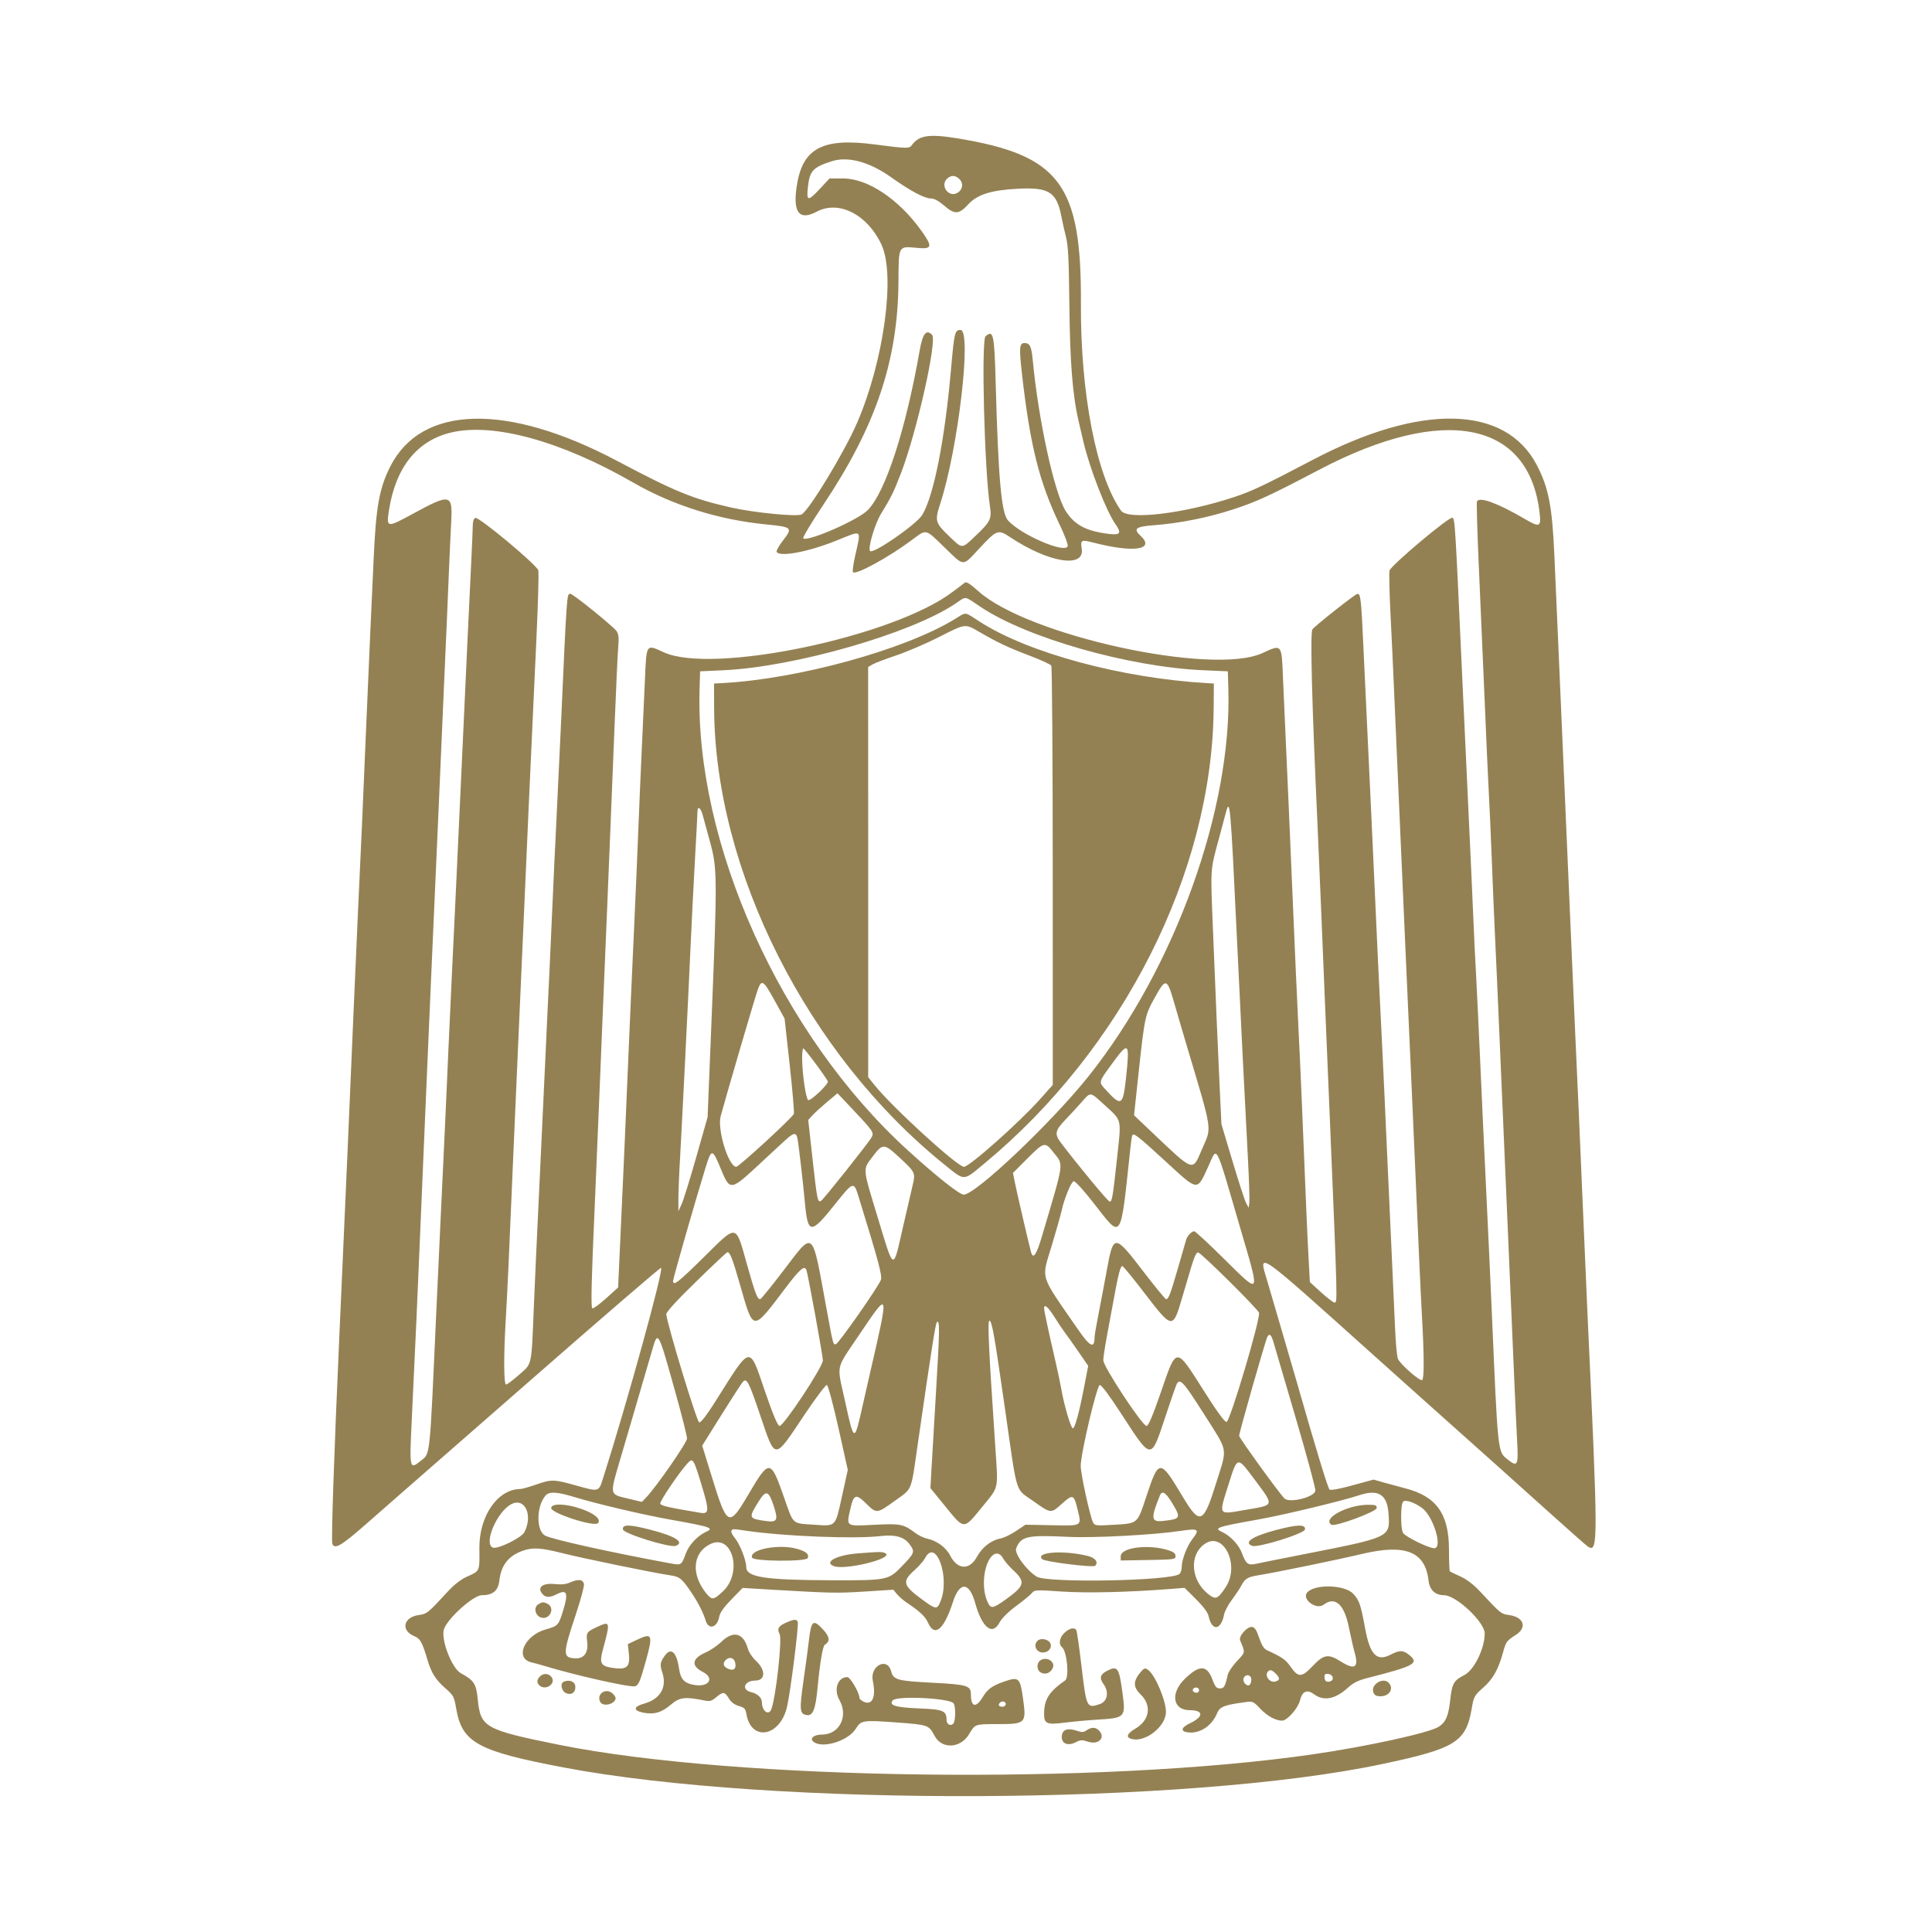 <?xml version="1.0" encoding="UTF-8"?>
<svg width="48px" height="48px" viewBox="0 0 48 48" version="1.1" xmlns="http://www.w3.org/2000/svg" xmlns:xlink="http://www.w3.org/1999/xlink">
    <title>eg-cbe</title>
    <g id="Page-1" stroke="none" stroke-width="1" fill="none" fill-rule="evenodd">
        <g id="eg-cbe" fill-rule="nonzero">
            <rect id="Rectangle" x="0" y="0" width="48" height="48"></rect>
            <path d="M23.786,3.437 C26.332,3.855 26.872,4.578 26.855,7.549 C26.843,9.775 27.239,11.818 27.852,12.687 C28.023,12.929 29.419,12.761 30.666,12.348 C31.105,12.203 31.407,12.059 32.62,11.422 C35.296,10.017 37.394,10.063 38.176,11.544 C38.472,12.105 38.565,12.576 38.618,13.802 C38.641,14.313 38.678,15.17 38.702,15.705 C38.793,17.756 38.972,21.872 39.05,23.71 C39.073,24.27 39.112,25.155 39.136,25.679 C39.16,26.203 39.199,27.069 39.223,27.604 C39.247,28.14 39.296,29.269 39.331,30.114 C39.366,30.959 39.415,32.079 39.439,32.602 C39.706,38.337 39.707,38.574 39.459,38.431 C39.43,38.414 39.048,38.078 38.611,37.685 C37.893,37.038 36.655,35.929 35.351,34.766 C35.085,34.528 34.52,34.021 34.095,33.641 C31.186,31.029 31.26,31.081 31.477,31.8 C31.523,31.956 31.632,32.326 31.719,32.624 C31.805,32.921 31.93,33.35 31.997,33.576 C32.064,33.802 32.169,34.162 32.23,34.376 C32.701,36.023 32.987,36.962 33.032,37.007 C33.057,37.033 33.269,36.994 33.599,36.904 L34.125,36.76 L34.392,36.836 C34.538,36.877 34.773,36.941 34.913,36.977 C35.685,37.174 35.999,37.612 35.999,38.494 C36,38.783 36.01,39.029 36.021,39.039 C36.033,39.05 36.151,39.107 36.283,39.166 C36.437,39.236 36.606,39.364 36.759,39.527 C37.299,40.105 37.287,40.095 37.504,40.127 C37.86,40.18 37.944,40.435 37.665,40.615 C37.428,40.77 37.417,40.784 37.344,41.049 C37.223,41.483 37.096,41.71 36.851,41.928 C36.628,42.127 36.616,42.148 36.563,42.456 C36.419,43.282 36.16,43.442 34.343,43.827 C29.493,44.854 19.19,44.897 13.997,43.911 C11.869,43.507 11.481,43.295 11.335,42.455 C11.282,42.147 11.27,42.124 11.058,41.938 C10.83,41.739 10.716,41.56 10.626,41.256 C10.487,40.792 10.444,40.714 10.294,40.651 C9.954,40.509 10.017,40.184 10.394,40.127 C10.612,40.095 10.623,40.086 11.136,39.53 C11.289,39.364 11.452,39.239 11.612,39.167 C11.926,39.024 11.916,39.048 11.91,38.466 C11.902,37.666 12.364,36.997 12.927,36.994 C12.969,36.994 13.143,36.945 13.313,36.886 C13.705,36.749 13.754,36.75 14.322,36.909 C14.884,37.067 14.874,37.07 14.983,36.727 C15.594,34.806 16.505,31.499 16.423,31.499 C16.395,31.499 14.976,32.721 13.27,34.214 C11.564,35.707 10.088,36.997 9.991,37.08 C9.894,37.164 9.511,37.5 9.139,37.827 C8.48,38.407 8.315,38.505 8.257,38.355 C8.226,38.272 8.298,36.151 8.437,33.056 C8.569,30.134 8.7,27.147 8.783,25.16 C8.818,24.327 8.867,23.236 8.89,22.737 C8.961,21.248 9.02,19.928 9.087,18.302 C9.122,17.457 9.17,16.347 9.194,15.835 C9.217,15.324 9.257,14.457 9.282,13.91 C9.34,12.593 9.422,12.136 9.694,11.595 C10.467,10.057 12.597,10.003 15.335,11.452 C16.785,12.22 17.209,12.393 18.168,12.61 C18.743,12.739 19.811,12.844 19.917,12.78 C20.112,12.664 20.977,11.235 21.292,10.51 C21.956,8.98 22.251,6.845 21.903,6.085 C21.559,5.334 20.842,4.966 20.293,5.258 C19.866,5.485 19.701,5.291 19.789,4.662 C19.924,3.69 20.415,3.417 21.721,3.587 C22.54,3.694 22.59,3.695 22.656,3.604 C22.832,3.36 23.087,3.323 23.786,3.437 M20.661,4.007 C20.191,4.159 20.114,4.245 20.07,4.668 C20.035,5.004 20.076,5.006 20.377,4.683 L20.609,4.434 L20.951,4.434 C21.56,4.434 22.335,4.952 22.893,5.735 C23.176,6.131 23.16,6.194 22.787,6.159 C22.313,6.115 22.328,6.089 22.322,6.994 C22.31,8.956 21.762,10.585 20.454,12.543 C20.162,12.981 19.937,13.355 19.956,13.374 C20.054,13.472 21.319,12.92 21.559,12.674 C22.001,12.221 22.502,10.681 22.849,8.708 C22.924,8.285 23.012,8.173 23.157,8.318 C23.291,8.452 22.772,10.755 22.38,11.768 C22.199,12.236 22.139,12.357 21.89,12.763 C21.735,13.015 21.556,13.623 21.617,13.69 C21.693,13.773 22.769,13.029 22.913,12.793 C23.195,12.331 23.472,10.937 23.624,9.215 C23.709,8.25 23.721,8.198 23.864,8.198 C24.15,8.198 23.805,11.153 23.359,12.516 C23.221,12.939 23.235,12.989 23.577,13.318 C23.917,13.644 23.887,13.645 24.235,13.315 C24.605,12.965 24.642,12.891 24.596,12.59 C24.458,11.697 24.375,8.445 24.487,8.352 C24.681,8.191 24.704,8.297 24.737,9.501 C24.803,11.906 24.879,12.75 25.045,12.932 C25.372,13.29 26.455,13.757 26.527,13.571 C26.541,13.535 26.451,13.294 26.328,13.037 C25.822,11.982 25.595,11.079 25.394,9.32 C25.315,8.631 25.324,8.523 25.457,8.523 C25.585,8.523 25.626,8.606 25.657,8.934 C25.798,10.434 26.196,12.255 26.478,12.698 C26.701,13.047 26.992,13.199 27.568,13.267 C27.836,13.298 27.869,13.241 27.711,13.019 C27.487,12.704 27.067,11.623 26.915,10.967 C26.876,10.801 26.826,10.587 26.804,10.491 C26.646,9.821 26.583,9.018 26.567,7.506 C26.556,6.446 26.539,6.105 26.483,5.883 C26.444,5.729 26.394,5.507 26.372,5.39 C26.256,4.773 26.063,4.648 25.291,4.689 C24.622,4.724 24.281,4.832 24.054,5.079 C23.823,5.331 23.718,5.335 23.452,5.104 C23.32,4.99 23.21,4.931 23.129,4.931 C22.969,4.931 22.617,4.744 22.144,4.407 C21.6,4.02 21.066,3.876 20.661,4.007 M23.549,4.423 C23.331,4.591 23.568,4.935 23.798,4.784 C23.926,4.7 23.94,4.543 23.827,4.44 C23.732,4.355 23.645,4.35 23.549,4.423 M11.199,10.748 C10.363,10.951 9.837,11.605 9.668,12.653 C9.593,13.118 9.605,13.121 10.258,12.765 C11.191,12.256 11.248,12.269 11.21,12.969 C11.194,13.248 11.163,13.944 11.14,14.516 C11.117,15.087 11.079,15.973 11.055,16.484 C11.032,16.996 10.993,17.882 10.969,18.453 C10.945,19.024 10.906,19.92 10.882,20.443 C10.813,21.967 10.755,23.269 10.709,24.338 C10.686,24.885 10.637,26.005 10.601,26.826 C10.565,27.647 10.497,29.243 10.45,30.374 C10.367,32.36 10.333,33.121 10.228,35.321 C10.172,36.494 10.177,36.515 10.443,36.302 C10.695,36.099 10.671,36.323 10.837,32.645 C10.861,32.122 10.911,31.051 10.948,30.266 C11.059,27.939 11.092,27.205 11.138,26.133 C11.162,25.574 11.202,24.708 11.227,24.208 C11.283,23.067 11.331,22.041 11.466,19.124 C11.613,15.93 11.657,14.996 11.705,14.018 C11.728,13.554 11.746,13.11 11.747,13.032 C11.747,12.95 11.773,12.88 11.809,12.867 C11.896,12.833 13.341,14.037 13.374,14.171 C13.389,14.228 13.369,14.942 13.332,15.758 C13.294,16.574 13.243,17.68 13.219,18.215 C13.195,18.751 13.156,19.607 13.132,20.119 C13.109,20.631 13.059,21.74 13.023,22.585 C12.986,23.43 12.918,24.968 12.871,26.004 C12.825,27.039 12.767,28.343 12.744,28.903 C12.647,31.209 12.607,32.075 12.568,32.733 C12.511,33.679 12.514,34.398 12.574,34.398 C12.6,34.398 12.745,34.289 12.896,34.156 C13.224,33.868 13.201,33.974 13.263,32.472 C13.287,31.877 13.336,30.806 13.371,30.092 C13.406,29.379 13.464,28.142 13.5,27.345 C13.536,26.548 13.585,25.506 13.608,25.03 C13.632,24.554 13.681,23.503 13.716,22.693 C13.751,21.884 13.8,20.843 13.824,20.379 C13.848,19.914 13.896,18.892 13.932,18.107 C14.087,14.659 14.08,14.754 14.173,14.754 C14.238,14.754 15.246,15.57 15.32,15.682 C15.369,15.757 15.379,15.851 15.361,16.057 C15.347,16.209 15.307,17.063 15.272,17.955 C15.237,18.848 15.189,20.036 15.165,20.595 C15.142,21.154 15.104,22.089 15.08,22.672 C15.056,23.255 15.017,24.18 14.994,24.727 C14.97,25.274 14.921,26.462 14.885,27.367 C14.848,28.271 14.8,29.429 14.777,29.941 C14.694,31.783 14.677,32.481 14.716,32.505 C14.738,32.519 14.891,32.407 15.057,32.258 L15.357,31.987 L15.389,31.278 C15.407,30.888 15.442,30.121 15.467,29.573 C15.493,29.026 15.542,27.906 15.576,27.085 C15.643,25.505 15.699,24.252 15.77,22.693 C15.795,22.17 15.833,21.264 15.856,20.681 C15.879,20.098 15.919,19.164 15.945,18.604 C15.971,18.045 16.006,17.262 16.024,16.864 C16.062,15.986 16.051,16.003 16.489,16.205 C17.699,16.763 22.198,15.822 23.669,14.704 C23.805,14.601 23.942,14.497 23.972,14.475 C24.011,14.447 24.108,14.509 24.301,14.683 C25.524,15.79 30.125,16.795 31.364,16.226 C31.849,16.003 31.841,15.994 31.874,16.809 C31.89,17.19 31.924,17.959 31.95,18.518 C31.977,19.077 32.046,20.674 32.105,22.066 C32.163,23.458 32.232,24.996 32.257,25.484 C32.282,25.972 32.321,26.829 32.344,27.388 C32.455,30.107 32.479,30.657 32.51,31.232 L32.543,31.853 L32.822,32.107 C32.975,32.246 33.125,32.361 33.155,32.362 C33.232,32.365 33.233,32.426 33.036,27.713 C33.012,27.142 32.963,25.983 32.928,25.138 C32.892,24.293 32.843,23.106 32.819,22.499 C32.795,21.892 32.757,21.006 32.735,20.53 C32.594,17.501 32.547,15.708 32.607,15.635 C32.697,15.526 33.676,14.754 33.725,14.754 C33.807,14.754 33.818,14.856 33.881,16.233 C33.947,17.676 34,18.801 34.074,20.335 C34.098,20.823 34.136,21.67 34.16,22.217 C34.204,23.234 34.258,24.358 34.335,25.895 C34.359,26.371 34.417,27.637 34.465,28.708 C34.512,29.779 34.57,31.035 34.592,31.499 C34.615,31.963 34.645,32.635 34.66,32.992 C34.674,33.348 34.705,33.692 34.73,33.756 C34.781,33.888 35.275,34.323 35.333,34.287 C35.384,34.256 35.383,33.701 35.33,32.732 C35.289,31.987 35.251,31.14 35.155,28.903 C35.132,28.343 35.083,27.253 35.048,26.479 C35.013,25.706 34.964,24.625 34.94,24.078 C34.916,23.531 34.848,21.983 34.788,20.638 C34.728,19.294 34.66,17.746 34.637,17.198 C34.614,16.651 34.573,15.77 34.546,15.24 C34.519,14.711 34.509,14.231 34.523,14.175 C34.555,14.049 36.001,12.833 36.082,12.864 C36.148,12.889 36.151,12.936 36.324,16.722 C36.348,17.246 36.396,18.288 36.432,19.037 C36.527,21.062 36.579,22.192 36.606,22.845 C36.619,23.166 36.648,23.779 36.672,24.208 C36.695,24.636 36.744,25.658 36.78,26.479 C36.816,27.301 36.884,28.761 36.931,29.725 C36.977,30.689 37.036,31.944 37.06,32.516 C37.216,36.141 37.208,36.059 37.452,36.256 C37.704,36.458 37.726,36.417 37.693,35.808 C37.677,35.52 37.645,34.828 37.621,34.27 C37.598,33.712 37.54,32.349 37.491,31.241 C37.39,28.925 37.345,27.889 37.254,25.744 C37.218,24.899 37.17,23.809 37.146,23.321 C37.123,22.833 37.085,21.937 37.062,21.33 C37.038,20.724 37.008,20.042 36.995,19.816 C36.973,19.424 36.942,18.733 36.843,16.419 C36.818,15.848 36.77,14.731 36.735,13.937 C36.7,13.143 36.682,12.476 36.695,12.455 C36.768,12.337 37.211,12.501 37.885,12.894 C38.252,13.109 38.291,13.094 38.252,12.75 C37.993,10.46 35.88,10.042 32.78,11.668 C31.554,12.312 31.234,12.46 30.649,12.652 C30.018,12.859 29.318,13 28.668,13.049 C28.216,13.083 28.148,13.137 28.335,13.31 C28.714,13.661 28.16,13.74 27.154,13.478 C26.866,13.403 26.841,13.416 26.875,13.631 C26.955,14.126 26.058,13.984 25.103,13.35 C24.796,13.146 24.768,13.156 24.329,13.628 C23.905,14.083 23.966,14.084 23.476,13.61 C22.974,13.123 23.032,13.136 22.639,13.428 C22.068,13.853 21.265,14.29 21.191,14.216 C21.175,14.201 21.198,14.028 21.241,13.832 C21.398,13.124 21.446,13.164 20.767,13.436 C20.077,13.712 19.377,13.844 19.297,13.713 C19.281,13.688 19.35,13.562 19.45,13.432 C19.701,13.108 19.687,13.094 19.032,13.029 C17.848,12.912 16.715,12.555 15.728,11.987 C13.935,10.955 12.249,10.493 11.199,10.748 M23.734,14.999 C22.633,15.74 19.743,16.57 17.978,16.652 L17.394,16.679 L17.381,17.112 C17.262,20.954 19.402,25.704 22.543,28.569 C23.247,29.211 23.839,29.681 23.942,29.681 C24.239,29.681 26.142,27.875 27.053,26.729 C29.192,24.038 30.608,20.106 30.518,17.112 L30.505,16.679 L29.899,16.652 C28.05,16.572 25.508,15.848 24.361,15.077 C23.942,14.796 24.021,14.806 23.734,14.999 M24.352,15.452 C25.557,16.225 27.869,16.848 29.985,16.972 L30.158,16.982 L30.153,17.609 C30.115,21.672 27.904,26.055 24.453,28.91 C23.921,29.351 23.98,29.349 23.467,28.936 C20.063,26.198 17.758,21.628 17.742,17.588 L17.74,16.982 L17.935,16.972 C19.816,16.874 22.46,16.149 23.711,15.388 C24.026,15.196 23.941,15.188 24.352,15.452 M23.319,15.832 C23.008,15.99 22.531,16.194 22.259,16.286 C21.987,16.377 21.72,16.48 21.667,16.513 L21.569,16.573 L21.57,21.667 L21.57,26.761 L21.725,26.955 C22.152,27.494 23.787,28.989 23.949,28.989 C24.084,28.989 25.325,27.886 25.837,27.312 L26.156,26.954 L26.155,21.773 C26.155,18.924 26.139,16.567 26.119,16.537 C26.1,16.506 25.86,16.396 25.586,16.292 C25.051,16.089 24.785,15.964 24.331,15.7 C23.971,15.491 23.998,15.487 23.319,15.832 M17.329,20.157 C17.329,20.201 17.301,20.741 17.266,21.357 C17.232,21.973 17.182,22.944 17.157,23.516 C17.097,24.854 16.953,27.751 16.897,28.751 C16.872,29.179 16.853,29.657 16.854,29.811 L16.855,30.092 L16.937,29.912 C16.982,29.813 17.145,29.288 17.299,28.744 L17.58,27.756 L17.682,25.246 C17.822,21.776 17.82,21.573 17.641,20.919 C17.562,20.634 17.479,20.327 17.455,20.238 C17.41,20.069 17.329,20.016 17.329,20.157 M30.443,20.238 C30.42,20.327 30.351,20.585 30.29,20.811 C30.066,21.636 30.073,21.546 30.131,22.99 C30.212,24.99 30.263,26.188 30.307,27.107 L30.346,27.929 L30.625,28.862 C30.778,29.375 30.931,29.842 30.964,29.9 L31.023,30.006 L31.039,29.876 C31.048,29.805 31.033,29.328 31.006,28.816 C30.898,26.753 30.865,26.09 30.742,23.537 C30.565,19.825 30.561,19.79 30.443,20.238 M18.827,24.586 C18.765,24.756 18.052,27.186 17.904,27.734 C17.816,28.063 18.101,28.989 18.292,28.989 C18.358,28.989 19.686,27.769 19.723,27.674 C19.736,27.64 19.69,27.093 19.62,26.459 L19.493,25.307 L19.244,24.856 C18.965,24.351 18.923,24.324 18.827,24.586 M28.697,24.772 C28.448,25.218 28.439,25.261 28.291,26.629 L28.175,27.709 L28.604,28.116 C29.687,29.142 29.619,29.119 29.87,28.536 C30.109,27.981 30.139,28.176 29.466,25.917 C29.377,25.62 29.243,25.162 29.168,24.9 C28.995,24.302 28.963,24.294 28.697,24.772 M27.649,26.399 C27.284,26.899 27.29,26.874 27.468,27.071 C27.855,27.497 27.899,27.474 27.973,26.804 C28.073,25.891 28.046,25.857 27.649,26.399 M19.929,26.317 C19.934,26.705 20.026,27.313 20.081,27.332 C20.146,27.354 20.588,26.933 20.567,26.869 C20.539,26.786 19.993,26.05 19.958,26.048 C19.94,26.047 19.927,26.168 19.929,26.317 M20.55,27.377 C20.409,27.496 20.245,27.645 20.186,27.709 L20.08,27.825 L20.19,28.818 C20.303,29.829 20.314,29.886 20.402,29.832 C20.466,29.793 21.586,28.384 21.654,28.257 C21.718,28.137 21.697,28.105 21.19,27.567 L20.807,27.162 L20.55,27.377 Z M26.878,27.376 C26.778,27.489 26.595,27.688 26.47,27.819 C26.21,28.09 26.194,28.177 26.362,28.397 C26.812,28.989 27.528,29.852 27.569,29.853 C27.63,29.855 27.646,29.758 27.759,28.719 C27.86,27.781 27.878,27.852 27.446,27.457 C27.073,27.117 27.104,27.121 26.878,27.376 M19.536,28.305 C19.453,28.379 19.163,28.647 18.893,28.899 C18.145,29.595 18.139,29.596 17.908,29.039 C17.699,28.533 17.677,28.531 17.532,29 C17.287,29.791 16.723,31.758 16.723,31.821 C16.723,31.961 16.841,31.87 17.481,31.239 C18.332,30.399 18.27,30.388 18.564,31.434 C18.764,32.143 18.815,32.278 18.888,32.278 C18.906,32.278 19.158,31.968 19.448,31.589 C20.236,30.558 20.163,30.497 20.531,32.494 C20.704,33.435 20.697,33.41 20.769,33.395 C20.836,33.38 21.814,31.982 21.884,31.802 C21.924,31.697 21.836,31.368 21.323,29.706 C21.212,29.349 21.194,29.356 20.746,29.919 C20.139,30.681 20.069,30.675 19.995,29.854 C19.956,29.42 19.839,28.407 19.813,28.286 C19.782,28.133 19.723,28.137 19.536,28.305 M28.128,28.219 C28.118,28.25 28.099,28.382 28.085,28.513 C27.831,30.89 27.888,30.807 27.159,29.875 C26.924,29.573 26.713,29.343 26.677,29.348 C26.613,29.358 26.441,29.777 26.372,30.092 C26.351,30.188 26.246,30.562 26.137,30.925 C25.87,31.817 25.807,31.614 26.783,33.03 C27.084,33.466 27.194,33.517 27.194,33.22 C27.194,33.176 27.242,32.902 27.299,32.612 C27.356,32.321 27.447,31.843 27.5,31.549 C27.663,30.653 27.69,30.654 28.405,31.588 C28.696,31.967 28.951,32.278 28.971,32.278 C29.032,32.278 29.077,32.16 29.268,31.499 C29.368,31.154 29.459,30.837 29.471,30.796 C29.499,30.703 29.608,30.59 29.67,30.59 C29.696,30.59 30.023,30.892 30.396,31.261 C31.334,32.187 31.314,32.221 30.826,30.552 C30.172,28.317 30.252,28.473 30.021,28.978 C29.734,29.603 29.78,29.608 28.961,28.856 C28.246,28.2 28.155,28.13 28.128,28.219 M25.524,28.784 L25.167,29.141 L25.205,29.335 C25.245,29.548 25.582,30.998 25.619,31.12 C25.672,31.293 25.753,31.169 25.889,30.709 C26.452,28.803 26.43,28.96 26.173,28.63 C25.964,28.361 25.94,28.367 25.524,28.784 M21.681,28.734 C21.431,29.066 21.425,28.991 21.803,30.235 C22.22,31.611 22.181,31.596 22.435,30.482 C22.533,30.054 22.64,29.589 22.674,29.449 C22.748,29.138 22.742,29.125 22.344,28.756 C21.964,28.404 21.93,28.403 21.681,28.734 M17.297,31.839 C16.818,32.305 16.552,32.596 16.554,32.649 C16.565,32.873 17.312,35.328 17.372,35.339 C17.414,35.346 17.554,35.165 17.759,34.841 C18.683,33.379 18.602,33.395 19.016,34.596 C19.209,35.156 19.319,35.418 19.367,35.427 C19.461,35.445 20.444,33.961 20.444,33.799 C20.444,33.687 20.075,31.66 20.035,31.553 C19.988,31.428 19.873,31.526 19.51,32.007 C18.686,33.095 18.723,33.097 18.389,31.931 C18.198,31.264 18.137,31.107 18.07,31.111 C18.055,31.111 17.707,31.439 17.297,31.839 M29.6,31.464 C29.541,31.661 29.432,32.028 29.359,32.278 C29.138,33.028 29.123,33.025 28.426,32.115 C28.148,31.752 27.904,31.455 27.884,31.455 C27.837,31.455 27.785,31.655 27.675,32.256 C27.627,32.518 27.548,32.945 27.499,33.205 C27.451,33.466 27.411,33.731 27.411,33.794 C27.411,33.956 28.393,35.445 28.488,35.427 C28.536,35.418 28.644,35.161 28.839,34.596 C29.236,33.44 29.204,33.442 29.907,34.551 C30.233,35.067 30.424,35.328 30.473,35.328 C30.557,35.328 31.322,32.755 31.28,32.615 C31.252,32.523 29.853,31.136 29.769,31.117 C29.727,31.108 29.676,31.213 29.6,31.464 M21.356,33.149 C20.749,34.047 20.788,33.874 20.989,34.787 C21.224,35.858 21.223,35.858 21.438,34.895 C21.486,34.681 21.563,34.34 21.61,34.138 C22.096,32.024 22.102,32.045 21.356,33.149 M25.94,32.505 C25.941,32.567 26.062,33.131 26.221,33.814 C26.281,34.075 26.349,34.397 26.371,34.528 C26.435,34.904 26.606,35.485 26.654,35.486 C26.706,35.486 26.81,35.105 26.939,34.437 L27.036,33.935 L26.789,33.576 C26.653,33.378 26.502,33.166 26.454,33.104 C26.406,33.042 26.291,32.87 26.198,32.721 C26.038,32.466 25.939,32.383 25.94,32.505 M24.572,33.407 C24.599,33.991 24.616,34.259 24.728,35.946 C24.8,37.038 24.827,36.917 24.398,37.444 C23.938,38.01 23.961,38.01 23.495,37.437 L23.116,36.972 L23.14,36.54 C23.153,36.302 23.207,35.381 23.26,34.494 C23.347,33.035 23.35,32.776 23.277,32.849 C23.242,32.884 23.145,33.499 22.801,35.883 C22.626,37.092 22.678,36.965 22.223,37.294 C21.786,37.609 21.778,37.61 21.52,37.356 C21.264,37.103 21.209,37.123 21.125,37.496 C21.027,37.933 21.005,37.919 21.723,37.883 C22.387,37.85 22.442,37.862 22.759,38.099 C22.831,38.152 22.957,38.21 23.039,38.228 C23.277,38.278 23.506,38.448 23.608,38.649 C23.788,39.003 24.087,39.017 24.271,38.68 C24.401,38.44 24.625,38.266 24.859,38.223 C24.942,38.207 25.114,38.124 25.243,38.038 L25.476,37.881 L26.135,37.894 C26.901,37.908 26.876,37.925 26.769,37.49 C26.68,37.125 26.654,37.117 26.383,37.36 C26.108,37.608 26.115,37.609 25.666,37.29 C25.213,36.968 25.284,37.201 24.969,35.004 C24.706,33.17 24.651,32.851 24.585,32.81 C24.557,32.793 24.553,33.004 24.572,33.407 M31.487,33.214 C31.439,33.305 30.786,35.595 30.786,35.672 C30.786,35.724 31.767,37.081 31.91,37.227 C32.033,37.353 32.662,37.197 32.68,37.035 C32.687,36.977 32.466,36.16 32.189,35.22 C31.912,34.28 31.666,33.443 31.643,33.359 C31.586,33.16 31.539,33.116 31.487,33.214 M16.204,33.54 C16.153,33.715 16.052,34.061 15.979,34.311 C15.906,34.561 15.792,34.951 15.726,35.177 C15.66,35.403 15.516,35.895 15.405,36.27 C15.145,37.149 15.14,37.122 15.589,37.229 L15.947,37.314 L16.05,37.208 C16.297,36.954 17.069,35.842 17.069,35.739 C17.069,35.68 16.95,35.203 16.804,34.679 C16.346,33.034 16.349,33.04 16.204,33.54 M18.448,34.342 C18.412,34.385 18.172,34.756 17.914,35.168 L17.446,35.917 L17.696,36.726 C18.067,37.927 18.111,37.948 18.584,37.145 C19.12,36.235 19.142,36.237 19.489,37.23 C19.718,37.884 19.673,37.844 20.209,37.88 C20.781,37.919 20.747,37.953 20.92,37.169 L21.063,36.52 L20.83,35.473 C20.7,34.891 20.573,34.419 20.544,34.409 C20.516,34.4 20.261,34.739 19.978,35.163 C19.223,36.292 19.271,36.292 18.889,35.168 C18.596,34.304 18.551,34.22 18.448,34.342 M29.235,34.387 C29.214,34.429 29.085,34.799 28.949,35.21 C28.591,36.291 28.615,36.292 27.865,35.136 C27.565,34.674 27.365,34.406 27.324,34.411 C27.25,34.421 26.853,36.102 26.85,36.417 C26.848,36.611 27.084,37.69 27.158,37.828 C27.199,37.906 27.237,37.909 27.685,37.882 C28.271,37.847 28.255,37.861 28.474,37.199 C28.792,36.234 28.815,36.234 29.383,37.183 C29.815,37.903 29.897,37.868 30.22,36.83 C30.497,35.94 30.526,36.099 29.916,35.137 C29.405,34.331 29.315,34.232 29.235,34.387 M17.08,36.357 C16.868,36.588 16.384,37.306 16.404,37.359 C16.424,37.411 16.619,37.455 17.404,37.586 C17.612,37.62 17.62,37.53 17.462,37.001 C17.23,36.227 17.218,36.207 17.08,36.357 M30.529,36.86 C30.274,37.671 30.248,37.631 30.94,37.513 C31.681,37.386 31.669,37.429 31.154,36.738 C30.739,36.18 30.744,36.179 30.529,36.86 M13.555,37.156 C13.322,37.423 13.317,38.032 13.546,38.153 C13.726,38.248 15.205,38.575 16.669,38.844 C16.928,38.891 16.932,38.888 17.043,38.586 C17.118,38.384 17.33,38.156 17.529,38.065 C17.753,37.963 17.685,37.939 16.658,37.755 C15.955,37.629 14.842,37.367 14.26,37.191 C13.831,37.061 13.646,37.052 13.555,37.156 M18.829,37.334 C18.593,37.717 18.599,37.732 19.044,37.791 C19.312,37.827 19.34,37.764 19.218,37.401 C19.089,37.02 19.029,37.009 18.829,37.334 M28.817,37.156 C28.586,37.726 28.597,37.82 28.895,37.787 C29.339,37.739 29.349,37.717 29.117,37.335 C28.959,37.074 28.871,37.022 28.817,37.156 M33.771,37.148 C33.337,37.292 31.891,37.639 31.262,37.751 C30.214,37.938 30.144,37.963 30.369,38.065 C30.569,38.156 30.781,38.384 30.855,38.586 C30.953,38.855 31.009,38.897 31.209,38.852 C31.298,38.832 31.828,38.725 32.387,38.616 C34.548,38.191 34.536,38.197 34.499,37.621 C34.468,37.131 34.251,36.99 33.771,37.148 M34.86,37.308 C34.796,37.371 34.794,37.965 34.857,38.083 C34.907,38.176 35.494,38.465 35.634,38.465 C35.853,38.465 35.611,37.669 35.329,37.464 C35.139,37.326 34.916,37.251 34.86,37.308 M12.709,37.368 C12.351,37.547 12.004,38.357 12.246,38.45 C12.365,38.496 12.956,38.206 13.028,38.067 C13.246,37.646 13.042,37.201 12.709,37.368 M14.408,37.476 C14.759,37.591 14.949,37.748 14.854,37.844 C14.758,37.94 13.694,37.595 13.694,37.468 C13.694,37.349 14.034,37.353 14.408,37.476 M34.204,37.466 C34.204,37.556 33.171,37.938 33.08,37.882 C32.84,37.733 33.455,37.393 33.977,37.386 C34.173,37.384 34.204,37.395 34.204,37.466 M16.181,38.012 C16.78,38.167 17.015,38.319 16.789,38.406 C16.646,38.461 15.491,38.102 15.476,37.999 C15.457,37.867 15.637,37.87 16.181,38.012 M32.422,37.999 C32.407,38.102 31.252,38.461 31.11,38.406 C30.887,38.32 31.117,38.168 31.702,38.013 C32.237,37.872 32.441,37.868 32.422,37.999 M18.172,38.033 C18.157,38.058 18.194,38.135 18.253,38.206 C18.381,38.358 18.541,38.764 18.541,38.937 C18.541,39.183 19.006,39.256 20.618,39.261 C22.053,39.266 22.071,39.262 22.415,38.905 C22.721,38.587 22.733,38.554 22.608,38.379 C22.47,38.184 22.25,38.12 21.871,38.164 C21.231,38.238 19.497,38.17 18.551,38.033 C18.188,37.98 18.205,37.98 18.172,38.033 M29.336,38.034 C28.677,38.134 27.183,38.214 26.545,38.183 C25.517,38.134 25.371,38.165 25.247,38.466 C25.195,38.592 25.493,39.005 25.756,39.171 C26.015,39.335 29.096,39.278 29.304,39.105 C29.333,39.08 29.358,39.008 29.358,38.943 C29.358,38.756 29.488,38.414 29.625,38.238 C29.815,37.994 29.776,37.967 29.336,38.034 M17.635,38.368 C17.208,38.586 17.167,39.11 17.541,39.579 C17.686,39.76 17.724,39.757 17.955,39.543 C18.464,39.074 18.194,38.082 17.635,38.368 M29.927,38.361 C29.542,38.633 29.584,39.255 30.01,39.598 C30.203,39.753 30.253,39.734 30.453,39.431 C30.814,38.883 30.395,38.03 29.927,38.361 M19.817,38.485 C20.036,38.55 20.105,38.613 20.068,38.71 C20.032,38.803 18.721,38.793 18.685,38.7 C18.606,38.494 19.366,38.349 19.817,38.485 M29.041,38.519 C29.159,38.558 29.206,38.598 29.206,38.66 C29.206,38.742 29.173,38.747 28.525,38.758 L27.844,38.77 L27.844,38.666 C27.844,38.443 28.546,38.357 29.041,38.519 M12.983,38.53 C12.631,38.655 12.449,38.889 12.406,39.272 C12.378,39.522 12.244,39.633 11.969,39.633 C11.754,39.633 11.09,40.238 11.026,40.492 C10.959,40.76 11.231,41.453 11.45,41.571 C11.779,41.749 11.832,41.831 11.871,42.231 C11.939,42.916 12.054,42.979 13.889,43.349 C18.293,44.235 27.316,44.351 32.603,43.588 C33.961,43.392 35.516,43.051 35.748,42.899 C35.92,42.786 35.987,42.631 36.03,42.24 C36.075,41.825 36.116,41.752 36.38,41.617 C36.624,41.493 36.887,40.956 36.887,40.582 C36.887,40.301 36.177,39.633 35.878,39.633 C35.657,39.633 35.518,39.502 35.492,39.27 C35.41,38.547 34.916,38.35 33.831,38.609 C33.22,38.754 31.68,39.071 31.262,39.137 C31.002,39.178 30.93,39.221 30.845,39.386 C30.805,39.462 30.698,39.624 30.607,39.745 C30.515,39.866 30.428,40.031 30.412,40.113 C30.338,40.506 30.109,40.533 30.029,40.159 C30.008,40.062 29.905,39.922 29.715,39.732 L29.431,39.45 L29.059,39.479 C28.004,39.56 27.005,39.583 26.374,39.541 C25.737,39.497 25.702,39.499 25.638,39.578 C25.601,39.624 25.425,39.769 25.247,39.9 C25.044,40.05 24.89,40.203 24.834,40.309 C24.657,40.647 24.4,40.444 24.229,39.83 C24.08,39.294 23.842,39.284 23.674,39.805 C23.454,40.485 23.223,40.682 23.062,40.326 C22.988,40.161 22.862,40.041 22.522,39.813 C22.438,39.757 22.331,39.662 22.282,39.603 L22.195,39.496 L21.503,39.54 C20.804,39.585 20.661,39.582 19.242,39.499 L18.45,39.452 L18.173,39.736 C17.979,39.936 17.887,40.065 17.868,40.172 C17.817,40.443 17.601,40.5 17.531,40.26 C17.474,40.069 17.344,39.813 17.179,39.568 C16.942,39.218 16.886,39.172 16.655,39.139 C16.27,39.084 14.506,38.722 13.989,38.592 C13.429,38.451 13.236,38.44 12.983,38.53 M22.002,38.594 C22.202,38.721 20.996,39.017 20.716,38.91 C20.458,38.811 20.783,38.636 21.303,38.594 C21.865,38.549 21.932,38.549 22.002,38.594 M27.021,38.656 C27.212,38.702 27.297,38.813 27.209,38.901 C27.158,38.951 25.956,38.802 25.892,38.737 C25.714,38.56 26.421,38.509 27.021,38.656 M22.981,38.714 C22.947,38.779 22.829,38.913 22.72,39.011 C22.411,39.288 22.433,39.385 22.875,39.713 C23.255,39.994 23.279,39.997 23.365,39.79 C23.612,39.198 23.253,38.192 22.981,38.714 M24.632,38.671 C24.436,38.896 24.383,39.441 24.525,39.774 C24.613,39.981 24.652,39.978 24.99,39.736 C25.459,39.4 25.485,39.302 25.179,39.017 C25.07,38.916 24.953,38.779 24.919,38.714 C24.847,38.578 24.729,38.56 24.632,38.671 M14.509,39.362 C14.516,39.415 14.423,39.757 14.302,40.123 C13.975,41.105 13.975,41.191 14.304,41.201 C14.512,41.207 14.62,41.055 14.589,40.799 C14.561,40.561 14.57,40.546 14.831,40.423 C15.165,40.266 15.168,40.28 14.977,40.99 C14.889,41.317 14.926,41.391 15.198,41.435 C15.575,41.495 15.662,41.421 15.623,41.073 L15.598,40.848 L15.836,40.735 C16.203,40.561 16.226,40.615 16.051,41.248 C15.905,41.776 15.865,41.871 15.776,41.895 C15.649,41.928 14.298,41.624 13.521,41.388 C13.414,41.355 13.273,41.317 13.208,41.302 C12.778,41.207 13.024,40.632 13.559,40.482 C13.866,40.396 13.877,40.384 13.993,40.007 C14.127,39.571 14.086,39.476 13.824,39.612 C13.649,39.702 13.537,39.693 13.458,39.579 C13.348,39.424 13.501,39.323 13.796,39.356 C13.951,39.373 14.065,39.361 14.17,39.313 C14.371,39.224 14.491,39.241 14.509,39.362 M33.621,39.598 C33.774,39.765 33.804,39.852 33.92,40.477 C34.04,41.119 34.209,41.287 34.553,41.108 C34.771,40.995 34.855,40.995 35.001,41.109 C35.273,41.323 35.157,41.389 33.968,41.691 C33.745,41.748 33.622,41.809 33.492,41.928 C33.177,42.215 32.889,42.272 32.65,42.095 C32.471,41.963 32.355,42.015 32.295,42.254 C32.246,42.448 31.977,42.749 31.852,42.749 C31.695,42.749 31.482,42.633 31.316,42.457 C31.136,42.267 31.128,42.263 30.927,42.291 C30.409,42.361 30.305,42.403 30.236,42.57 C30.112,42.871 29.823,43.067 29.539,43.043 C29.32,43.025 29.332,42.924 29.566,42.813 C29.91,42.65 29.906,42.489 29.557,42.489 C29.132,42.489 29.07,42.063 29.442,41.705 C29.804,41.356 29.988,41.363 30.124,41.732 C30.19,41.909 30.223,41.948 30.308,41.948 C30.412,41.948 30.437,41.904 30.503,41.609 C30.518,41.542 30.62,41.39 30.731,41.271 C30.946,41.042 30.942,41.067 30.81,40.754 C30.768,40.652 30.988,40.404 31.105,40.421 C31.175,40.431 31.218,40.497 31.284,40.692 C31.347,40.877 31.402,40.965 31.479,41 C31.856,41.173 31.94,41.231 32.063,41.407 C32.256,41.684 32.34,41.681 32.616,41.389 C32.888,41.101 33.003,41.083 33.31,41.278 C33.659,41.499 33.763,41.433 33.656,41.059 C33.625,40.951 33.562,40.671 33.514,40.436 C33.397,39.854 33.171,39.651 32.882,39.87 C32.704,40.004 32.337,39.733 32.474,39.568 C32.655,39.35 33.412,39.369 33.621,39.598 M13.611,39.851 C13.773,39.938 13.69,40.196 13.5,40.196 C13.315,40.196 13.227,39.943 13.381,39.853 C13.478,39.797 13.509,39.796 13.611,39.851 M19.82,40.295 C19.849,40.372 19.642,42.018 19.555,42.4 C19.384,43.152 18.66,43.281 18.543,42.58 C18.522,42.454 18.495,42.425 18.356,42.385 C18.247,42.353 18.164,42.291 18.108,42.197 C18.005,42.027 17.965,42.024 17.793,42.168 C17.688,42.257 17.631,42.275 17.527,42.253 C17.022,42.149 16.883,42.165 16.667,42.352 C16.438,42.55 16.243,42.605 15.974,42.549 C15.723,42.496 15.738,42.399 16.009,42.324 C16.401,42.215 16.575,41.919 16.457,41.561 C16.39,41.358 16.398,41.301 16.514,41.138 C16.672,40.916 16.811,41.043 16.872,41.465 C16.91,41.725 17.008,41.826 17.263,41.864 C17.622,41.918 17.757,41.69 17.457,41.536 C17.161,41.385 17.191,41.202 17.538,41.052 C17.649,41.004 17.822,40.886 17.922,40.79 C18.221,40.502 18.472,40.567 18.581,40.963 C18.604,41.047 18.691,41.179 18.774,41.255 C19.031,41.49 19.023,41.754 18.76,41.754 C18.492,41.754 18.411,41.981 18.658,42.039 C18.823,42.079 18.93,42.18 18.93,42.298 C18.93,42.51 19.098,42.634 19.162,42.468 C19.278,42.165 19.437,40.724 19.369,40.596 C19.3,40.469 19.339,40.4 19.526,40.316 C19.724,40.227 19.792,40.222 19.82,40.295 M20.462,40.5 C20.617,40.672 20.626,40.781 20.492,40.864 C20.441,40.895 20.369,41.322 20.313,41.927 C20.263,42.465 20.197,42.633 20.046,42.611 C19.866,42.584 19.857,42.492 19.964,41.745 C20.02,41.357 20.081,40.898 20.101,40.725 C20.156,40.253 20.209,40.22 20.462,40.5 M26.741,40.5 C26.756,40.525 26.813,40.92 26.867,41.377 C26.993,42.437 26.997,42.447 27.324,42.338 C27.517,42.273 27.56,42.033 27.414,41.836 C27.309,41.693 27.333,41.6 27.5,41.514 C27.768,41.376 27.801,41.423 27.888,42.061 C27.97,42.67 27.958,42.683 27.254,42.725 C27.019,42.739 26.657,42.773 26.449,42.799 C26.007,42.856 25.94,42.827 25.94,42.581 C25.94,42.223 26.063,42.029 26.462,41.751 C26.57,41.675 26.511,41.029 26.386,40.925 C26.293,40.847 26.321,40.683 26.448,40.565 C26.571,40.451 26.694,40.424 26.741,40.5 M26.087,40.812 C26.148,40.911 26.075,41.034 25.944,41.054 C25.764,41.08 25.653,40.889 25.777,40.765 C25.85,40.692 26.028,40.72 26.087,40.812 M18.03,41.243 C17.948,41.325 17.969,41.405 18.087,41.459 C18.228,41.523 18.303,41.457 18.264,41.302 C18.234,41.183 18.119,41.154 18.03,41.243 M26.155,41.32 C26.21,41.422 26.094,41.58 25.964,41.58 C25.831,41.58 25.751,41.477 25.783,41.346 C25.824,41.184 26.073,41.166 26.155,41.32 M22.141,41.525 C22.195,41.735 22.294,41.762 23.168,41.807 C24.042,41.853 24.122,41.877 24.122,42.103 C24.122,42.412 24.248,42.441 24.412,42.169 C24.536,41.964 24.647,41.883 24.946,41.779 C25.313,41.651 25.344,41.679 25.417,42.201 C25.503,42.82 25.487,42.835 24.773,42.835 C24.22,42.835 24.226,42.833 24.077,43.084 C23.867,43.439 23.402,43.465 23.222,43.131 C23.073,42.855 23.069,42.853 22.274,42.794 C21.438,42.732 21.393,42.739 21.264,42.947 C21.064,43.272 20.368,43.467 20.187,43.249 C20.125,43.174 20.245,43.095 20.422,43.095 C20.855,43.095 21.085,42.639 20.855,42.236 C20.706,41.976 20.813,41.667 21.051,41.667 C21.125,41.667 21.353,42.057 21.353,42.185 C21.353,42.21 21.401,42.253 21.46,42.28 C21.674,42.377 21.769,42.159 21.685,41.761 C21.606,41.386 22.047,41.158 22.141,41.525 M28.519,41.484 C28.692,41.597 28.967,42.24 28.968,42.532 C28.969,42.888 28.463,43.292 28.122,43.206 C27.964,43.167 27.994,43.073 28.206,42.949 C28.565,42.738 28.622,42.372 28.337,42.096 C28.145,41.91 28.149,41.76 28.353,41.526 C28.426,41.443 28.448,41.437 28.519,41.484 M31.507,41.523 C31.403,41.626 31.547,41.822 31.692,41.776 C31.804,41.74 31.804,41.69 31.694,41.58 C31.604,41.49 31.555,41.475 31.507,41.523 M13.711,41.678 C13.81,41.835 13.559,42.004 13.411,41.881 C13.329,41.813 13.332,41.733 13.419,41.646 C13.505,41.56 13.647,41.576 13.711,41.678 M32.906,41.661 C32.906,41.767 32.961,41.806 33.056,41.77 C33.156,41.731 33.119,41.605 33.003,41.588 C32.93,41.578 32.906,41.596 32.906,41.661 M30.897,41.696 C30.864,41.781 30.972,41.907 31.041,41.864 C31.067,41.848 31.089,41.787 31.089,41.729 C31.089,41.605 30.942,41.579 30.897,41.696 M14.292,41.887 C14.31,42.044 14.201,42.127 14.061,42.064 C13.946,42.011 13.91,41.822 14.008,41.781 C14.143,41.724 14.279,41.775 14.292,41.887 M34.498,41.805 C34.639,41.946 34.524,42.143 34.302,42.143 C34.193,42.143 34.149,42.12 34.121,42.046 C34.049,41.857 34.355,41.662 34.498,41.805 M29.648,41.954 C29.607,41.995 29.656,42.056 29.728,42.056 C29.763,42.056 29.791,42.027 29.791,41.992 C29.791,41.926 29.699,41.903 29.648,41.954 M15.227,42.081 C15.265,42.119 15.295,42.166 15.295,42.186 C15.295,42.337 14.982,42.417 14.913,42.284 C14.807,42.083 15.064,41.918 15.227,42.081 M22.18,42.245 C22.077,42.369 22.247,42.421 22.833,42.445 C23.437,42.469 23.517,42.503 23.517,42.731 C23.517,42.841 23.613,42.894 23.684,42.823 C23.742,42.766 23.748,42.407 23.693,42.321 C23.61,42.19 22.281,42.124 22.18,42.245 M24.844,42.302 C24.789,42.356 24.815,42.403 24.901,42.403 C24.949,42.403 24.988,42.374 24.988,42.338 C24.988,42.272 24.896,42.249 24.844,42.302 M27.302,42.992 C27.478,43.169 27.295,43.358 27.032,43.272 C26.886,43.223 26.843,43.225 26.728,43.285 C26.524,43.39 26.362,43.316 26.38,43.127 C26.396,42.965 26.534,42.922 26.772,43.006 C26.878,43.042 26.926,43.039 26.996,42.989 C27.116,42.906 27.216,42.907 27.302,42.992" id="Shape" fill="#948153"></path>
        </g>
    </g>
</svg>